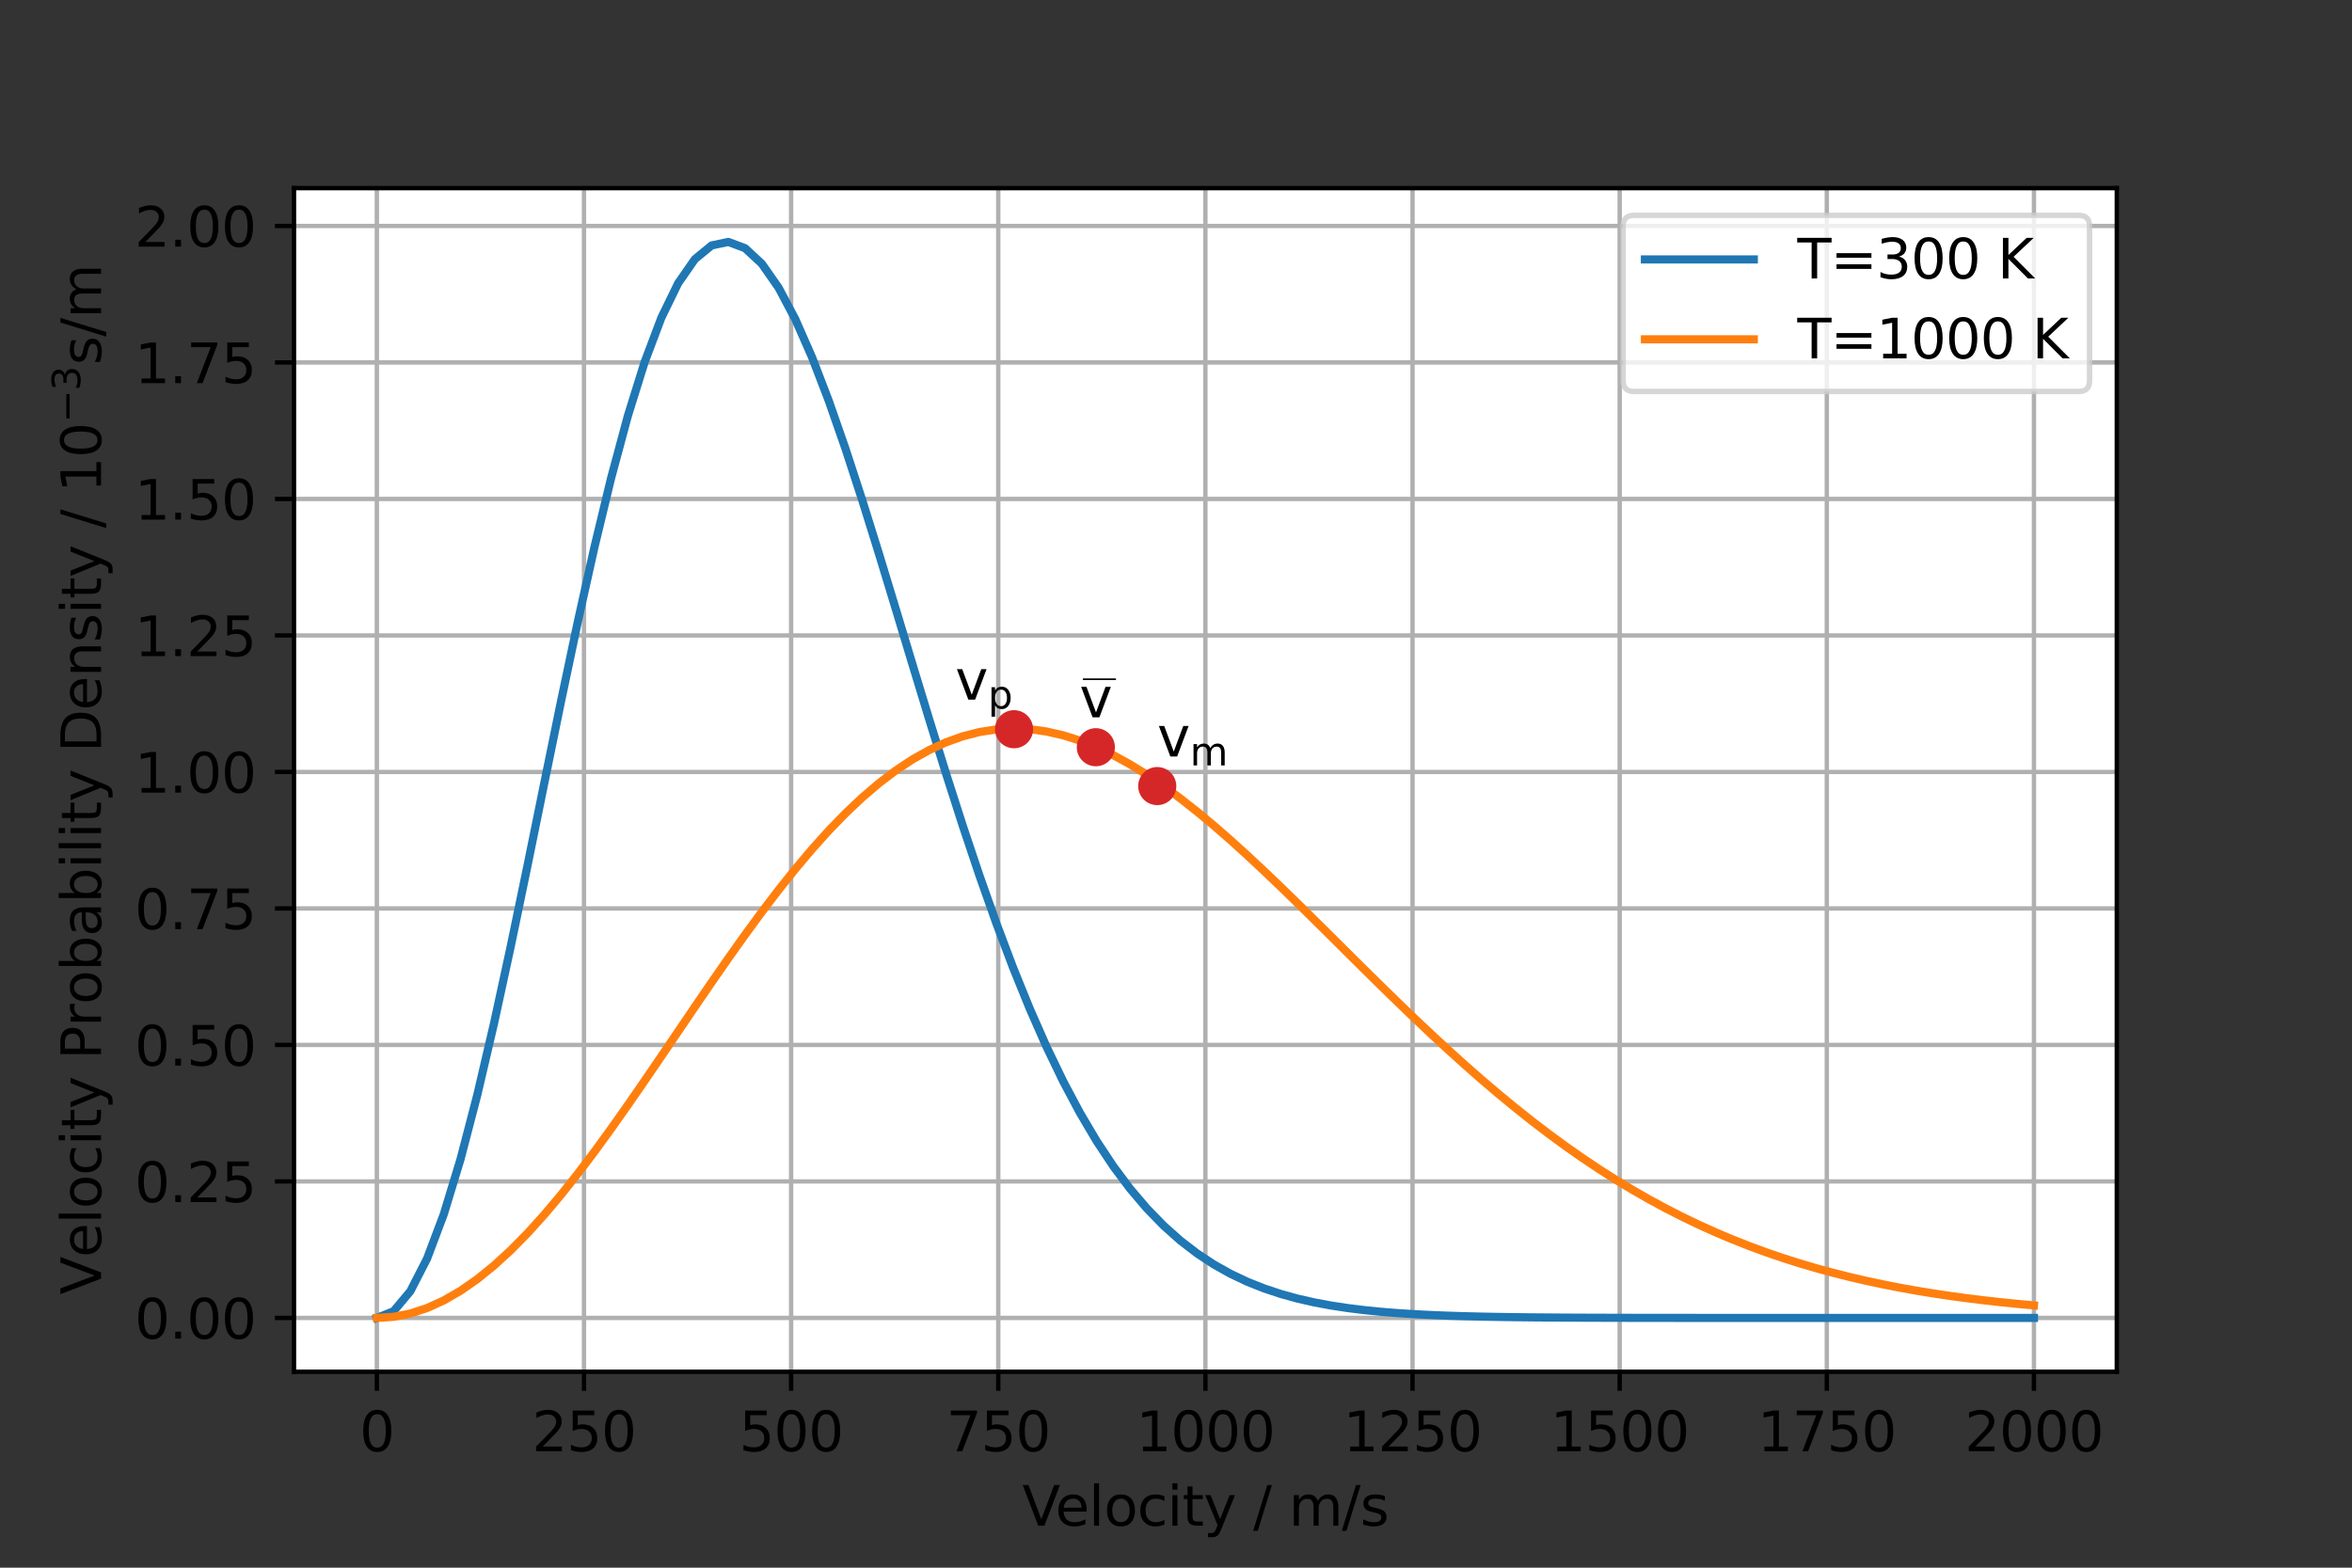 <?xml version="1.0" encoding="utf-8" standalone="no"?>
<!DOCTYPE svg PUBLIC "-//W3C//DTD SVG 1.1//EN"
  "http://www.w3.org/Graphics/SVG/1.1/DTD/svg11.dtd">
<svg height="288pt" version="1.1" viewBox="0 0 432 288" width="432pt" xmlns="http://www.w3.org/2000/svg" xmlns:xlink="http://www.w3.org/1999/xlink">
 <rect x="0" y="0" width="432" height="288" fill="#333333" stroke="none"/>
 <defs>
  <style type="text/css">*{stroke-linecap:butt;stroke-linejoin:round;}</style>
 </defs>
 <g id="figure_1">
  <g id="patch_1">
   <path d="M 0 288 
L 432 288 
L 432 0 
L 0 0 
z
" style="fill:none;"/>
  </g>
  <g id="axes_1">
   <g id="patch_2">
    <path d="M 54 252 
L 388.8 252 
L 388.8 34.56 
L 54 34.56 
z
" style="fill:#ffffff;"/>
   </g>
   <g id="matplotlib.axis_1">
    <g id="xtick_1">
     <g id="line2d_1">
      <path clip-path="url(#p9ccbeafed5)" d="M 69.218 252 
L 69.218 34.56 
" style="fill:none;stroke:#b0b0b0;stroke-linecap:square;stroke-width:0.8;"/>
     </g>
     <g id="line2d_2">
      <defs>
       <path d="M 0 0 
L 0 3.5 
" id="mb3131440c5" style="stroke:#000000;stroke-width:0.8;"/>
      </defs>
      <g>
       <use style="stroke:#000000;stroke-width:0.8;" x="69.218" xlink:href="#mb3131440c5" y="252"/>
      </g>
     </g>
     <g id="text_1">
      <!-- 0 -->
      <g transform="translate(66.037 266.598)scale(0.1 -0.1)">
       <defs>
        <path d="M 2034 4250 
Q 1547 4250 1301 3770 
Q 1056 3291 1056 2328 
Q 1056 1369 1301 889 
Q 1547 409 2034 409 
Q 2525 409 2770 889 
Q 3016 1369 3016 2328 
Q 3016 3291 2770 3770 
Q 2525 4250 2034 4250 
z
M 2034 4750 
Q 2819 4750 3233 4129 
Q 3647 3509 3647 2328 
Q 3647 1150 3233 529 
Q 2819 -91 2034 -91 
Q 1250 -91 836 529 
Q 422 1150 422 2328 
Q 422 3509 836 4129 
Q 1250 4750 2034 4750 
z
" id="DejaVuSans-30" transform="scale(0.016)"/>
       </defs>
       <use xlink:href="#DejaVuSans-30"/>
      </g>
     </g>
    </g>
    <g id="xtick_2">
     <g id="line2d_3">
      <path clip-path="url(#p9ccbeafed5)" d="M 107.264 252 
L 107.264 34.56 
" style="fill:none;stroke:#b0b0b0;stroke-linecap:square;stroke-width:0.8;"/>
     </g>
     <g id="line2d_4">
      <g>
       <use style="stroke:#000000;stroke-width:0.8;" x="107.264" xlink:href="#mb3131440c5" y="252"/>
      </g>
     </g>
     <g id="text_2">
      <!-- 250 -->
      <g transform="translate(97.72 266.598)scale(0.1 -0.1)">
       <defs>
        <path d="M 1228 531 
L 3431 531 
L 3431 0 
L 469 0 
L 469 531 
Q 828 903 1448 1529 
Q 2069 2156 2228 2338 
Q 2531 2678 2651 2914 
Q 2772 3150 2772 3378 
Q 2772 3750 2511 3984 
Q 2250 4219 1831 4219 
Q 1534 4219 1204 4116 
Q 875 4013 500 3803 
L 500 4441 
Q 881 4594 1212 4672 
Q 1544 4750 1819 4750 
Q 2544 4750 2975 4387 
Q 3406 4025 3406 3419 
Q 3406 3131 3298 2873 
Q 3191 2616 2906 2266 
Q 2828 2175 2409 1742 
Q 1991 1309 1228 531 
z
" id="DejaVuSans-32" transform="scale(0.016)"/>
        <path d="M 691 4666 
L 3169 4666 
L 3169 4134 
L 1269 4134 
L 1269 2991 
Q 1406 3038 1543 3061 
Q 1681 3084 1819 3084 
Q 2600 3084 3056 2656 
Q 3513 2228 3513 1497 
Q 3513 744 3044 326 
Q 2575 -91 1722 -91 
Q 1428 -91 1123 -41 
Q 819 9 494 109 
L 494 744 
Q 775 591 1075 516 
Q 1375 441 1709 441 
Q 2250 441 2565 725 
Q 2881 1009 2881 1497 
Q 2881 1984 2565 2268 
Q 2250 2553 1709 2553 
Q 1456 2553 1204 2497 
Q 953 2441 691 2322 
L 691 4666 
z
" id="DejaVuSans-35" transform="scale(0.016)"/>
       </defs>
       <use xlink:href="#DejaVuSans-32"/>
       <use x="63.623" xlink:href="#DejaVuSans-35"/>
       <use x="127.246" xlink:href="#DejaVuSans-30"/>
      </g>
     </g>
    </g>
    <g id="xtick_3">
     <g id="line2d_5">
      <path clip-path="url(#p9ccbeafed5)" d="M 145.309 252 
L 145.309 34.56 
" style="fill:none;stroke:#b0b0b0;stroke-linecap:square;stroke-width:0.8;"/>
     </g>
     <g id="line2d_6">
      <g>
       <use style="stroke:#000000;stroke-width:0.8;" x="145.309" xlink:href="#mb3131440c5" y="252"/>
      </g>
     </g>
     <g id="text_3">
      <!-- 500 -->
      <g transform="translate(135.765 266.598)scale(0.1 -0.1)">
       <use xlink:href="#DejaVuSans-35"/>
       <use x="63.623" xlink:href="#DejaVuSans-30"/>
       <use x="127.246" xlink:href="#DejaVuSans-30"/>
      </g>
     </g>
    </g>
    <g id="xtick_4">
     <g id="line2d_7">
      <path clip-path="url(#p9ccbeafed5)" d="M 183.355 252 
L 183.355 34.56 
" style="fill:none;stroke:#b0b0b0;stroke-linecap:square;stroke-width:0.8;"/>
     </g>
     <g id="line2d_8">
      <g>
       <use style="stroke:#000000;stroke-width:0.8;" x="183.355" xlink:href="#mb3131440c5" y="252"/>
      </g>
     </g>
     <g id="text_4">
      <!-- 750 -->
      <g transform="translate(173.811 266.598)scale(0.1 -0.1)">
       <defs>
        <path d="M 525 4666 
L 3525 4666 
L 3525 4397 
L 1831 0 
L 1172 0 
L 2766 4134 
L 525 4134 
L 525 4666 
z
" id="DejaVuSans-37" transform="scale(0.016)"/>
       </defs>
       <use xlink:href="#DejaVuSans-37"/>
       <use x="63.623" xlink:href="#DejaVuSans-35"/>
       <use x="127.246" xlink:href="#DejaVuSans-30"/>
      </g>
     </g>
    </g>
    <g id="xtick_5">
     <g id="line2d_9">
      <path clip-path="url(#p9ccbeafed5)" d="M 221.4 252 
L 221.4 34.56 
" style="fill:none;stroke:#b0b0b0;stroke-linecap:square;stroke-width:0.8;"/>
     </g>
     <g id="line2d_10">
      <g>
       <use style="stroke:#000000;stroke-width:0.8;" x="221.4" xlink:href="#mb3131440c5" y="252"/>
      </g>
     </g>
     <g id="text_5">
      <!-- 1000 -->
      <g transform="translate(208.675 266.598)scale(0.1 -0.1)">
       <defs>
        <path d="M 794 531 
L 1825 531 
L 1825 4091 
L 703 3866 
L 703 4441 
L 1819 4666 
L 2450 4666 
L 2450 531 
L 3481 531 
L 3481 0 
L 794 0 
L 794 531 
z
" id="DejaVuSans-31" transform="scale(0.016)"/>
       </defs>
       <use xlink:href="#DejaVuSans-31"/>
       <use x="63.623" xlink:href="#DejaVuSans-30"/>
       <use x="127.246" xlink:href="#DejaVuSans-30"/>
       <use x="190.869" xlink:href="#DejaVuSans-30"/>
      </g>
     </g>
    </g>
    <g id="xtick_6">
     <g id="line2d_11">
      <path clip-path="url(#p9ccbeafed5)" d="M 259.445 252 
L 259.445 34.56 
" style="fill:none;stroke:#b0b0b0;stroke-linecap:square;stroke-width:0.8;"/>
     </g>
     <g id="line2d_12">
      <g>
       <use style="stroke:#000000;stroke-width:0.8;" x="259.445" xlink:href="#mb3131440c5" y="252"/>
      </g>
     </g>
     <g id="text_6">
      <!-- 1250 -->
      <g transform="translate(246.72 266.598)scale(0.1 -0.1)">
       <use xlink:href="#DejaVuSans-31"/>
       <use x="63.623" xlink:href="#DejaVuSans-32"/>
       <use x="127.246" xlink:href="#DejaVuSans-35"/>
       <use x="190.869" xlink:href="#DejaVuSans-30"/>
      </g>
     </g>
    </g>
    <g id="xtick_7">
     <g id="line2d_13">
      <path clip-path="url(#p9ccbeafed5)" d="M 297.491 252 
L 297.491 34.56 
" style="fill:none;stroke:#b0b0b0;stroke-linecap:square;stroke-width:0.8;"/>
     </g>
     <g id="line2d_14">
      <g>
       <use style="stroke:#000000;stroke-width:0.8;" x="297.491" xlink:href="#mb3131440c5" y="252"/>
      </g>
     </g>
     <g id="text_7">
      <!-- 1500 -->
      <g transform="translate(284.766 266.598)scale(0.1 -0.1)">
       <use xlink:href="#DejaVuSans-31"/>
       <use x="63.623" xlink:href="#DejaVuSans-35"/>
       <use x="127.246" xlink:href="#DejaVuSans-30"/>
       <use x="190.869" xlink:href="#DejaVuSans-30"/>
      </g>
     </g>
    </g>
    <g id="xtick_8">
     <g id="line2d_15">
      <path clip-path="url(#p9ccbeafed5)" d="M 335.536 252 
L 335.536 34.56 
" style="fill:none;stroke:#b0b0b0;stroke-linecap:square;stroke-width:0.8;"/>
     </g>
     <g id="line2d_16">
      <g>
       <use style="stroke:#000000;stroke-width:0.8;" x="335.536" xlink:href="#mb3131440c5" y="252"/>
      </g>
     </g>
     <g id="text_8">
      <!-- 1750 -->
      <g transform="translate(322.811 266.598)scale(0.1 -0.1)">
       <use xlink:href="#DejaVuSans-31"/>
       <use x="63.623" xlink:href="#DejaVuSans-37"/>
       <use x="127.246" xlink:href="#DejaVuSans-35"/>
       <use x="190.869" xlink:href="#DejaVuSans-30"/>
      </g>
     </g>
    </g>
    <g id="xtick_9">
     <g id="line2d_17">
      <path clip-path="url(#p9ccbeafed5)" d="M 373.582 252 
L 373.582 34.56 
" style="fill:none;stroke:#b0b0b0;stroke-linecap:square;stroke-width:0.8;"/>
     </g>
     <g id="line2d_18">
      <g>
       <use style="stroke:#000000;stroke-width:0.8;" x="373.582" xlink:href="#mb3131440c5" y="252"/>
      </g>
     </g>
     <g id="text_9">
      <!-- 2000 -->
      <g transform="translate(360.857 266.598)scale(0.1 -0.1)">
       <use xlink:href="#DejaVuSans-32"/>
       <use x="63.623" xlink:href="#DejaVuSans-30"/>
       <use x="127.246" xlink:href="#DejaVuSans-30"/>
       <use x="190.869" xlink:href="#DejaVuSans-30"/>
      </g>
     </g>
    </g>
    <g id="text_10">
     <!-- Velocity / m/s -->
     <g transform="translate(187.762 280.277)scale(0.1 -0.1)">
      <defs>
       <path d="M 1831 0 
L 50 4666 
L 709 4666 
L 2188 738 
L 3669 4666 
L 4325 4666 
L 2547 0 
L 1831 0 
z
" id="DejaVuSans-56" transform="scale(0.016)"/>
       <path d="M 3597 1894 
L 3597 1613 
L 953 1613 
Q 991 1019 1311 708 
Q 1631 397 2203 397 
Q 2534 397 2845 478 
Q 3156 559 3463 722 
L 3463 178 
Q 3153 47 2828 -22 
Q 2503 -91 2169 -91 
Q 1331 -91 842 396 
Q 353 884 353 1716 
Q 353 2575 817 3079 
Q 1281 3584 2069 3584 
Q 2775 3584 3186 3129 
Q 3597 2675 3597 1894 
z
M 3022 2063 
Q 3016 2534 2758 2815 
Q 2500 3097 2075 3097 
Q 1594 3097 1305 2825 
Q 1016 2553 972 2059 
L 3022 2063 
z
" id="DejaVuSans-65" transform="scale(0.016)"/>
       <path d="M 603 4863 
L 1178 4863 
L 1178 0 
L 603 0 
L 603 4863 
z
" id="DejaVuSans-6c" transform="scale(0.016)"/>
       <path d="M 1959 3097 
Q 1497 3097 1228 2736 
Q 959 2375 959 1747 
Q 959 1119 1226 758 
Q 1494 397 1959 397 
Q 2419 397 2687 759 
Q 2956 1122 2956 1747 
Q 2956 2369 2687 2733 
Q 2419 3097 1959 3097 
z
M 1959 3584 
Q 2709 3584 3137 3096 
Q 3566 2609 3566 1747 
Q 3566 888 3137 398 
Q 2709 -91 1959 -91 
Q 1206 -91 779 398 
Q 353 888 353 1747 
Q 353 2609 779 3096 
Q 1206 3584 1959 3584 
z
" id="DejaVuSans-6f" transform="scale(0.016)"/>
       <path d="M 3122 3366 
L 3122 2828 
Q 2878 2963 2633 3030 
Q 2388 3097 2138 3097 
Q 1578 3097 1268 2742 
Q 959 2388 959 1747 
Q 959 1106 1268 751 
Q 1578 397 2138 397 
Q 2388 397 2633 464 
Q 2878 531 3122 666 
L 3122 134 
Q 2881 22 2623 -34 
Q 2366 -91 2075 -91 
Q 1284 -91 818 406 
Q 353 903 353 1747 
Q 353 2603 823 3093 
Q 1294 3584 2113 3584 
Q 2378 3584 2631 3529 
Q 2884 3475 3122 3366 
z
" id="DejaVuSans-63" transform="scale(0.016)"/>
       <path d="M 603 3500 
L 1178 3500 
L 1178 0 
L 603 0 
L 603 3500 
z
M 603 4863 
L 1178 4863 
L 1178 4134 
L 603 4134 
L 603 4863 
z
" id="DejaVuSans-69" transform="scale(0.016)"/>
       <path d="M 1172 4494 
L 1172 3500 
L 2356 3500 
L 2356 3053 
L 1172 3053 
L 1172 1153 
Q 1172 725 1289 603 
Q 1406 481 1766 481 
L 2356 481 
L 2356 0 
L 1766 0 
Q 1100 0 847 248 
Q 594 497 594 1153 
L 594 3053 
L 172 3053 
L 172 3500 
L 594 3500 
L 594 4494 
L 1172 4494 
z
" id="DejaVuSans-74" transform="scale(0.016)"/>
       <path d="M 2059 -325 
Q 1816 -950 1584 -1140 
Q 1353 -1331 966 -1331 
L 506 -1331 
L 506 -850 
L 844 -850 
Q 1081 -850 1212 -737 
Q 1344 -625 1503 -206 
L 1606 56 
L 191 3500 
L 800 3500 
L 1894 763 
L 2988 3500 
L 3597 3500 
L 2059 -325 
z
" id="DejaVuSans-79" transform="scale(0.016)"/>
       <path id="DejaVuSans-20" transform="scale(0.016)"/>
       <path d="M 1625 4666 
L 2156 4666 
L 531 -594 
L 0 -594 
L 1625 4666 
z
" id="DejaVuSans-2f" transform="scale(0.016)"/>
       <path d="M 3328 2828 
Q 3544 3216 3844 3400 
Q 4144 3584 4550 3584 
Q 5097 3584 5394 3201 
Q 5691 2819 5691 2113 
L 5691 0 
L 5113 0 
L 5113 2094 
Q 5113 2597 4934 2840 
Q 4756 3084 4391 3084 
Q 3944 3084 3684 2787 
Q 3425 2491 3425 1978 
L 3425 0 
L 2847 0 
L 2847 2094 
Q 2847 2600 2669 2842 
Q 2491 3084 2119 3084 
Q 1678 3084 1418 2786 
Q 1159 2488 1159 1978 
L 1159 0 
L 581 0 
L 581 3500 
L 1159 3500 
L 1159 2956 
Q 1356 3278 1631 3431 
Q 1906 3584 2284 3584 
Q 2666 3584 2933 3390 
Q 3200 3197 3328 2828 
z
" id="DejaVuSans-6d" transform="scale(0.016)"/>
       <path d="M 2834 3397 
L 2834 2853 
Q 2591 2978 2328 3040 
Q 2066 3103 1784 3103 
Q 1356 3103 1142 2972 
Q 928 2841 928 2578 
Q 928 2378 1081 2264 
Q 1234 2150 1697 2047 
L 1894 2003 
Q 2506 1872 2764 1633 
Q 3022 1394 3022 966 
Q 3022 478 2636 193 
Q 2250 -91 1575 -91 
Q 1294 -91 989 -36 
Q 684 19 347 128 
L 347 722 
Q 666 556 975 473 
Q 1284 391 1588 391 
Q 1994 391 2212 530 
Q 2431 669 2431 922 
Q 2431 1156 2273 1281 
Q 2116 1406 1581 1522 
L 1381 1569 
Q 847 1681 609 1914 
Q 372 2147 372 2553 
Q 372 3047 722 3315 
Q 1072 3584 1716 3584 
Q 2034 3584 2315 3537 
Q 2597 3491 2834 3397 
z
" id="DejaVuSans-73" transform="scale(0.016)"/>
      </defs>
      <use xlink:href="#DejaVuSans-56"/>
      <use x="60.658" xlink:href="#DejaVuSans-65"/>
      <use x="122.182" xlink:href="#DejaVuSans-6c"/>
      <use x="149.965" xlink:href="#DejaVuSans-6f"/>
      <use x="211.146" xlink:href="#DejaVuSans-63"/>
      <use x="266.127" xlink:href="#DejaVuSans-69"/>
      <use x="293.91" xlink:href="#DejaVuSans-74"/>
      <use x="333.119" xlink:href="#DejaVuSans-79"/>
      <use x="392.299" xlink:href="#DejaVuSans-20"/>
      <use x="424.086" xlink:href="#DejaVuSans-2f"/>
      <use x="457.777" xlink:href="#DejaVuSans-20"/>
      <use x="489.564" xlink:href="#DejaVuSans-6d"/>
      <use x="586.977" xlink:href="#DejaVuSans-2f"/>
      <use x="620.668" xlink:href="#DejaVuSans-73"/>
     </g>
    </g>
   </g>
   <g id="matplotlib.axis_2">
    <g id="ytick_1">
     <g id="line2d_19">
      <path clip-path="url(#p9ccbeafed5)" d="M 54 242.116 
L 388.8 242.116 
" style="fill:none;stroke:#b0b0b0;stroke-linecap:square;stroke-width:0.8;"/>
     </g>
     <g id="line2d_20">
      <defs>
       <path d="M 0 0 
L -3.5 0 
" id="m451691e1c7" style="stroke:#000000;stroke-width:0.8;"/>
      </defs>
      <g>
       <use style="stroke:#000000;stroke-width:0.8;" x="54" xlink:href="#m451691e1c7" y="242.116"/>
      </g>
     </g>
     <g id="text_11">
      <!-- 0.00 -->
      <g transform="translate(24.734 245.916)scale(0.1 -0.1)">
       <defs>
        <path d="M 684 794 
L 1344 794 
L 1344 0 
L 684 0 
L 684 794 
z
" id="DejaVuSans-2e" transform="scale(0.016)"/>
       </defs>
       <use xlink:href="#DejaVuSans-30"/>
       <use x="63.623" xlink:href="#DejaVuSans-2e"/>
       <use x="95.41" xlink:href="#DejaVuSans-30"/>
       <use x="159.033" xlink:href="#DejaVuSans-30"/>
      </g>
     </g>
    </g>
    <g id="ytick_2">
     <g id="line2d_21">
      <path clip-path="url(#p9ccbeafed5)" d="M 54 217.041 
L 388.8 217.041 
" style="fill:none;stroke:#b0b0b0;stroke-linecap:square;stroke-width:0.8;"/>
     </g>
     <g id="line2d_22">
      <g>
       <use style="stroke:#000000;stroke-width:0.8;" x="54" xlink:href="#m451691e1c7" y="217.041"/>
      </g>
     </g>
     <g id="text_12">
      <!-- 0.25 -->
      <g transform="translate(24.734 220.84)scale(0.1 -0.1)">
       <use xlink:href="#DejaVuSans-30"/>
       <use x="63.623" xlink:href="#DejaVuSans-2e"/>
       <use x="95.41" xlink:href="#DejaVuSans-32"/>
       <use x="159.033" xlink:href="#DejaVuSans-35"/>
      </g>
     </g>
    </g>
    <g id="ytick_3">
     <g id="line2d_23">
      <path clip-path="url(#p9ccbeafed5)" d="M 54 191.965 
L 388.8 191.965 
" style="fill:none;stroke:#b0b0b0;stroke-linecap:square;stroke-width:0.8;"/>
     </g>
     <g id="line2d_24">
      <g>
       <use style="stroke:#000000;stroke-width:0.8;" x="54" xlink:href="#m451691e1c7" y="191.965"/>
      </g>
     </g>
     <g id="text_13">
      <!-- 0.50 -->
      <g transform="translate(24.734 195.764)scale(0.1 -0.1)">
       <use xlink:href="#DejaVuSans-30"/>
       <use x="63.623" xlink:href="#DejaVuSans-2e"/>
       <use x="95.41" xlink:href="#DejaVuSans-35"/>
       <use x="159.033" xlink:href="#DejaVuSans-30"/>
      </g>
     </g>
    </g>
    <g id="ytick_4">
     <g id="line2d_25">
      <path clip-path="url(#p9ccbeafed5)" d="M 54 166.889 
L 388.8 166.889 
" style="fill:none;stroke:#b0b0b0;stroke-linecap:square;stroke-width:0.8;"/>
     </g>
     <g id="line2d_26">
      <g>
       <use style="stroke:#000000;stroke-width:0.8;" x="54" xlink:href="#m451691e1c7" y="166.889"/>
      </g>
     </g>
     <g id="text_14">
      <!-- 0.75 -->
      <g transform="translate(24.734 170.689)scale(0.1 -0.1)">
       <use xlink:href="#DejaVuSans-30"/>
       <use x="63.623" xlink:href="#DejaVuSans-2e"/>
       <use x="95.41" xlink:href="#DejaVuSans-37"/>
       <use x="159.033" xlink:href="#DejaVuSans-35"/>
      </g>
     </g>
    </g>
    <g id="ytick_5">
     <g id="line2d_27">
      <path clip-path="url(#p9ccbeafed5)" d="M 54 141.814 
L 388.8 141.814 
" style="fill:none;stroke:#b0b0b0;stroke-linecap:square;stroke-width:0.8;"/>
     </g>
     <g id="line2d_28">
      <g>
       <use style="stroke:#000000;stroke-width:0.8;" x="54" xlink:href="#m451691e1c7" y="141.814"/>
      </g>
     </g>
     <g id="text_15">
      <!-- 1.00 -->
      <g transform="translate(24.734 145.613)scale(0.1 -0.1)">
       <use xlink:href="#DejaVuSans-31"/>
       <use x="63.623" xlink:href="#DejaVuSans-2e"/>
       <use x="95.41" xlink:href="#DejaVuSans-30"/>
       <use x="159.033" xlink:href="#DejaVuSans-30"/>
      </g>
     </g>
    </g>
    <g id="ytick_6">
     <g id="line2d_29">
      <path clip-path="url(#p9ccbeafed5)" d="M 54 116.738 
L 388.8 116.738 
" style="fill:none;stroke:#b0b0b0;stroke-linecap:square;stroke-width:0.8;"/>
     </g>
     <g id="line2d_30">
      <g>
       <use style="stroke:#000000;stroke-width:0.8;" x="54" xlink:href="#m451691e1c7" y="116.738"/>
      </g>
     </g>
     <g id="text_16">
      <!-- 1.25 -->
      <g transform="translate(24.734 120.537)scale(0.1 -0.1)">
       <use xlink:href="#DejaVuSans-31"/>
       <use x="63.623" xlink:href="#DejaVuSans-2e"/>
       <use x="95.41" xlink:href="#DejaVuSans-32"/>
       <use x="159.033" xlink:href="#DejaVuSans-35"/>
      </g>
     </g>
    </g>
    <g id="ytick_7">
     <g id="line2d_31">
      <path clip-path="url(#p9ccbeafed5)" d="M 54 91.662 
L 388.8 91.662 
" style="fill:none;stroke:#b0b0b0;stroke-linecap:square;stroke-width:0.8;"/>
     </g>
     <g id="line2d_32">
      <g>
       <use style="stroke:#000000;stroke-width:0.8;" x="54" xlink:href="#m451691e1c7" y="91.662"/>
      </g>
     </g>
     <g id="text_17">
      <!-- 1.50 -->
      <g transform="translate(24.734 95.462)scale(0.1 -0.1)">
       <use xlink:href="#DejaVuSans-31"/>
       <use x="63.623" xlink:href="#DejaVuSans-2e"/>
       <use x="95.41" xlink:href="#DejaVuSans-35"/>
       <use x="159.033" xlink:href="#DejaVuSans-30"/>
      </g>
     </g>
    </g>
    <g id="ytick_8">
     <g id="line2d_33">
      <path clip-path="url(#p9ccbeafed5)" d="M 54 66.587 
L 388.8 66.587 
" style="fill:none;stroke:#b0b0b0;stroke-linecap:square;stroke-width:0.8;"/>
     </g>
     <g id="line2d_34">
      <g>
       <use style="stroke:#000000;stroke-width:0.8;" x="54" xlink:href="#m451691e1c7" y="66.587"/>
      </g>
     </g>
     <g id="text_18">
      <!-- 1.75 -->
      <g transform="translate(24.734 70.386)scale(0.1 -0.1)">
       <use xlink:href="#DejaVuSans-31"/>
       <use x="63.623" xlink:href="#DejaVuSans-2e"/>
       <use x="95.41" xlink:href="#DejaVuSans-37"/>
       <use x="159.033" xlink:href="#DejaVuSans-35"/>
      </g>
     </g>
    </g>
    <g id="ytick_9">
     <g id="line2d_35">
      <path clip-path="url(#p9ccbeafed5)" d="M 54 41.511 
L 388.8 41.511 
" style="fill:none;stroke:#b0b0b0;stroke-linecap:square;stroke-width:0.8;"/>
     </g>
     <g id="line2d_36">
      <g>
       <use style="stroke:#000000;stroke-width:0.8;" x="54" xlink:href="#m451691e1c7" y="41.511"/>
      </g>
     </g>
     <g id="text_19">
      <!-- 2.00 -->
      <g transform="translate(24.734 45.31)scale(0.1 -0.1)">
       <use xlink:href="#DejaVuSans-32"/>
       <use x="63.623" xlink:href="#DejaVuSans-2e"/>
       <use x="95.41" xlink:href="#DejaVuSans-30"/>
       <use x="159.033" xlink:href="#DejaVuSans-30"/>
      </g>
     </g>
    </g>
    <g id="text_20">
     <!-- Velocity Probability Density / $\sf 10^{-3}$s/m -->
     <g transform="translate(18.634 237.83)rotate(-90)scale(0.1 -0.1)">
      <defs>
       <path d="M 1259 4147 
L 1259 2394 
L 2053 2394 
Q 2494 2394 2734 2622 
Q 2975 2850 2975 3272 
Q 2975 3691 2734 3919 
Q 2494 4147 2053 4147 
L 1259 4147 
z
M 628 4666 
L 2053 4666 
Q 2838 4666 3239 4311 
Q 3641 3956 3641 3272 
Q 3641 2581 3239 2228 
Q 2838 1875 2053 1875 
L 1259 1875 
L 1259 0 
L 628 0 
L 628 4666 
z
" id="DejaVuSans-50" transform="scale(0.016)"/>
       <path d="M 2631 2963 
Q 2534 3019 2420 3045 
Q 2306 3072 2169 3072 
Q 1681 3072 1420 2755 
Q 1159 2438 1159 1844 
L 1159 0 
L 581 0 
L 581 3500 
L 1159 3500 
L 1159 2956 
Q 1341 3275 1631 3429 
Q 1922 3584 2338 3584 
Q 2397 3584 2469 3576 
Q 2541 3569 2628 3553 
L 2631 2963 
z
" id="DejaVuSans-72" transform="scale(0.016)"/>
       <path d="M 3116 1747 
Q 3116 2381 2855 2742 
Q 2594 3103 2138 3103 
Q 1681 3103 1420 2742 
Q 1159 2381 1159 1747 
Q 1159 1113 1420 752 
Q 1681 391 2138 391 
Q 2594 391 2855 752 
Q 3116 1113 3116 1747 
z
M 1159 2969 
Q 1341 3281 1617 3432 
Q 1894 3584 2278 3584 
Q 2916 3584 3314 3078 
Q 3713 2572 3713 1747 
Q 3713 922 3314 415 
Q 2916 -91 2278 -91 
Q 1894 -91 1617 61 
Q 1341 213 1159 525 
L 1159 0 
L 581 0 
L 581 4863 
L 1159 4863 
L 1159 2969 
z
" id="DejaVuSans-62" transform="scale(0.016)"/>
       <path d="M 2194 1759 
Q 1497 1759 1228 1600 
Q 959 1441 959 1056 
Q 959 750 1161 570 
Q 1363 391 1709 391 
Q 2188 391 2477 730 
Q 2766 1069 2766 1631 
L 2766 1759 
L 2194 1759 
z
M 3341 1997 
L 3341 0 
L 2766 0 
L 2766 531 
Q 2569 213 2275 61 
Q 1981 -91 1556 -91 
Q 1019 -91 701 211 
Q 384 513 384 1019 
Q 384 1609 779 1909 
Q 1175 2209 1959 2209 
L 2766 2209 
L 2766 2266 
Q 2766 2663 2505 2880 
Q 2244 3097 1772 3097 
Q 1472 3097 1187 3025 
Q 903 2953 641 2809 
L 641 3341 
Q 956 3463 1253 3523 
Q 1550 3584 1831 3584 
Q 2591 3584 2966 3190 
Q 3341 2797 3341 1997 
z
" id="DejaVuSans-61" transform="scale(0.016)"/>
       <path d="M 1259 4147 
L 1259 519 
L 2022 519 
Q 2988 519 3436 956 
Q 3884 1394 3884 2338 
Q 3884 3275 3436 3711 
Q 2988 4147 2022 4147 
L 1259 4147 
z
M 628 4666 
L 1925 4666 
Q 3281 4666 3915 4102 
Q 4550 3538 4550 2338 
Q 4550 1131 3912 565 
Q 3275 0 1925 0 
L 628 0 
L 628 4666 
z
" id="DejaVuSans-44" transform="scale(0.016)"/>
       <path d="M 3513 2113 
L 3513 0 
L 2938 0 
L 2938 2094 
Q 2938 2591 2744 2837 
Q 2550 3084 2163 3084 
Q 1697 3084 1428 2787 
Q 1159 2491 1159 1978 
L 1159 0 
L 581 0 
L 581 3500 
L 1159 3500 
L 1159 2956 
Q 1366 3272 1645 3428 
Q 1925 3584 2291 3584 
Q 2894 3584 3203 3211 
Q 3513 2838 3513 2113 
z
" id="DejaVuSans-6e" transform="scale(0.016)"/>
       <path d="M 678 2272 
L 4684 2272 
L 4684 1741 
L 678 1741 
L 678 2272 
z
" id="DejaVuSans-2212" transform="scale(0.016)"/>
       <path d="M 2597 2516 
Q 3050 2419 3304 2112 
Q 3559 1806 3559 1356 
Q 3559 666 3084 287 
Q 2609 -91 1734 -91 
Q 1441 -91 1130 -33 
Q 819 25 488 141 
L 488 750 
Q 750 597 1062 519 
Q 1375 441 1716 441 
Q 2309 441 2620 675 
Q 2931 909 2931 1356 
Q 2931 1769 2642 2001 
Q 2353 2234 1838 2234 
L 1294 2234 
L 1294 2753 
L 1863 2753 
Q 2328 2753 2575 2939 
Q 2822 3125 2822 3475 
Q 2822 3834 2567 4026 
Q 2313 4219 1838 4219 
Q 1578 4219 1281 4162 
Q 984 4106 628 3988 
L 628 4550 
Q 988 4650 1302 4700 
Q 1616 4750 1894 4750 
Q 2613 4750 3031 4423 
Q 3450 4097 3450 3541 
Q 3450 3153 3228 2886 
Q 3006 2619 2597 2516 
z
" id="DejaVuSans-33" transform="scale(0.016)"/>
      </defs>
      <use transform="translate(0 0.766)" xlink:href="#DejaVuSans-56"/>
      <use transform="translate(68.408 0.766)" xlink:href="#DejaVuSans-65"/>
      <use transform="translate(129.932 0.766)" xlink:href="#DejaVuSans-6c"/>
      <use transform="translate(157.715 0.766)" xlink:href="#DejaVuSans-6f"/>
      <use transform="translate(218.896 0.766)" xlink:href="#DejaVuSans-63"/>
      <use transform="translate(273.877 0.766)" xlink:href="#DejaVuSans-69"/>
      <use transform="translate(301.66 0.766)" xlink:href="#DejaVuSans-74"/>
      <use transform="translate(340.869 0.766)" xlink:href="#DejaVuSans-79"/>
      <use transform="translate(400.049 0.766)" xlink:href="#DejaVuSans-20"/>
      <use transform="translate(431.836 0.766)" xlink:href="#DejaVuSans-50"/>
      <use transform="translate(492.139 0.766)" xlink:href="#DejaVuSans-72"/>
      <use transform="translate(533.252 0.766)" xlink:href="#DejaVuSans-6f"/>
      <use transform="translate(594.434 0.766)" xlink:href="#DejaVuSans-62"/>
      <use transform="translate(657.91 0.766)" xlink:href="#DejaVuSans-61"/>
      <use transform="translate(719.189 0.766)" xlink:href="#DejaVuSans-62"/>
      <use transform="translate(782.666 0.766)" xlink:href="#DejaVuSans-69"/>
      <use transform="translate(810.449 0.766)" xlink:href="#DejaVuSans-6c"/>
      <use transform="translate(838.232 0.766)" xlink:href="#DejaVuSans-69"/>
      <use transform="translate(866.016 0.766)" xlink:href="#DejaVuSans-74"/>
      <use transform="translate(905.225 0.766)" xlink:href="#DejaVuSans-79"/>
      <use transform="translate(964.404 0.766)" xlink:href="#DejaVuSans-20"/>
      <use transform="translate(996.191 0.766)" xlink:href="#DejaVuSans-44"/>
      <use transform="translate(1073.193 0.766)" xlink:href="#DejaVuSans-65"/>
      <use transform="translate(1134.717 0.766)" xlink:href="#DejaVuSans-6e"/>
      <use transform="translate(1198.096 0.766)" xlink:href="#DejaVuSans-73"/>
      <use transform="translate(1250.195 0.766)" xlink:href="#DejaVuSans-69"/>
      <use transform="translate(1277.979 0.766)" xlink:href="#DejaVuSans-74"/>
      <use transform="translate(1317.188 0.766)" xlink:href="#DejaVuSans-79"/>
      <use transform="translate(1376.367 0.766)" xlink:href="#DejaVuSans-20"/>
      <use transform="translate(1408.154 0.766)" xlink:href="#DejaVuSans-2f"/>
      <use transform="translate(1441.846 0.766)" xlink:href="#DejaVuSans-20"/>
      <use transform="translate(1473.633 0.766)" xlink:href="#DejaVuSans-31"/>
      <use transform="translate(1537.256 0.766)" xlink:href="#DejaVuSans-30"/>
      <use transform="translate(1601.836 39.047)scale(0.7)" xlink:href="#DejaVuSans-2212"/>
      <use transform="translate(1660.488 39.047)scale(0.7)" xlink:href="#DejaVuSans-33"/>
      <use transform="translate(1707.759 0.766)" xlink:href="#DejaVuSans-73"/>
      <use transform="translate(1759.858 0.766)" xlink:href="#DejaVuSans-2f"/>
      <use transform="translate(1793.55 0.766)" xlink:href="#DejaVuSans-6d"/>
     </g>
    </g>
   </g>
   <g id="line2d_37">
    <path clip-path="url(#p9ccbeafed5)" d="M 69.218 242.116 
L 72.293 240.883 
L 75.367 237.217 
L 78.441 231.219 
L 81.516 223.053 
L 84.59 212.941 
L 87.664 201.153 
L 90.739 188.004 
L 93.813 173.836 
L 96.888 159.013 
L 99.962 143.906 
L 103.036 128.886 
L 106.111 114.307 
L 109.185 100.5 
L 112.26 87.765 
L 115.334 76.361 
L 118.408 66.503 
L 121.483 58.357 
L 124.557 52.038 
L 127.631 47.611 
L 130.706 45.089 
L 133.78 44.444 
L 136.855 45.6 
L 139.929 48.45 
L 143.003 52.851 
L 146.078 58.641 
L 149.152 65.635 
L 152.226 73.642 
L 155.301 82.463 
L 158.375 91.9 
L 161.45 101.762 
L 164.524 111.869 
L 167.598 122.053 
L 170.673 132.163 
L 173.747 142.069 
L 176.821 151.657 
L 179.896 160.834 
L 182.97 169.527 
L 186.045 177.683 
L 189.119 185.263 
L 192.193 192.248 
L 195.268 198.629 
L 198.342 204.413 
L 201.417 209.615 
L 204.491 214.258 
L 207.565 218.371 
L 210.64 221.99 
L 213.714 225.152 
L 216.788 227.896 
L 219.863 230.261 
L 222.937 232.286 
L 226.012 234.009 
L 229.086 235.466 
L 232.16 236.69 
L 235.235 237.712 
L 238.309 238.561 
L 241.383 239.261 
L 244.458 239.835 
L 247.532 240.303 
L 250.607 240.683 
L 253.681 240.989 
L 256.755 241.234 
L 259.83 241.43 
L 262.904 241.584 
L 265.979 241.706 
L 269.053 241.802 
L 272.127 241.877 
L 275.202 241.934 
L 278.276 241.979 
L 281.35 242.013 
L 284.425 242.039 
L 287.499 242.059 
L 290.574 242.074 
L 293.648 242.085 
L 296.722 242.093 
L 299.797 242.1 
L 302.871 242.104 
L 305.945 242.108 
L 309.02 242.11 
L 312.094 242.112 
L 315.169 242.113 
L 318.243 242.114 
L 321.317 242.115 
L 324.392 242.115 
L 327.466 242.116 
L 330.54 242.116 
L 333.615 242.116 
L 336.689 242.116 
L 339.764 242.116 
L 342.838 242.116 
L 345.912 242.116 
L 348.987 242.116 
L 352.061 242.116 
L 355.136 242.116 
L 358.21 242.116 
L 361.284 242.116 
L 364.359 242.116 
L 367.433 242.116 
L 370.507 242.116 
L 373.582 242.116 
" style="fill:none;stroke:#1f77b4;stroke-linecap:square;stroke-width:1.5;"/>
   </g>
   <g id="line2d_38">
    <path clip-path="url(#p9ccbeafed5)" d="M 69.218 242.116 
L 72.293 241.913 
L 75.367 241.306 
L 78.441 240.3 
L 81.516 238.902 
L 84.59 237.125 
L 87.664 234.984 
L 90.739 232.495 
L 93.813 229.679 
L 96.888 226.559 
L 99.962 223.16 
L 103.036 219.509 
L 106.111 215.635 
L 109.185 211.569 
L 112.26 207.343 
L 115.334 202.989 
L 118.408 198.54 
L 121.483 194.03 
L 124.557 189.493 
L 127.631 184.962 
L 130.706 180.469 
L 133.78 176.046 
L 136.855 171.723 
L 139.929 167.531 
L 143.003 163.496 
L 146.078 159.644 
L 149.152 155.999 
L 152.226 152.582 
L 155.301 149.414 
L 158.375 146.509 
L 161.45 143.884 
L 164.524 141.549 
L 167.598 139.515 
L 170.673 137.789 
L 173.747 136.374 
L 176.821 135.272 
L 179.896 134.484 
L 182.97 134.007 
L 186.045 133.836 
L 189.119 133.964 
L 192.193 134.383 
L 195.268 135.082 
L 198.342 136.049 
L 201.417 137.272 
L 204.491 138.736 
L 207.565 140.424 
L 210.64 142.322 
L 213.714 144.412 
L 216.788 146.676 
L 219.863 149.097 
L 222.937 151.658 
L 226.012 154.339 
L 229.086 157.124 
L 232.16 159.995 
L 235.235 162.934 
L 238.309 165.926 
L 241.383 168.955 
L 244.458 172.004 
L 247.532 175.061 
L 250.607 178.111 
L 253.681 181.141 
L 256.755 184.14 
L 259.83 187.098 
L 262.904 190.003 
L 265.979 192.848 
L 269.053 195.625 
L 272.127 198.326 
L 275.202 200.947 
L 278.276 203.481 
L 281.35 205.925 
L 284.425 208.275 
L 287.499 210.529 
L 290.574 212.685 
L 293.648 214.743 
L 296.722 216.701 
L 299.797 218.56 
L 302.871 220.322 
L 305.945 221.986 
L 309.02 223.555 
L 312.094 225.031 
L 315.169 226.416 
L 318.243 227.714 
L 321.317 228.926 
L 324.392 230.057 
L 327.466 231.109 
L 330.54 232.086 
L 333.615 232.991 
L 336.689 233.829 
L 339.764 234.602 
L 342.838 235.314 
L 345.912 235.968 
L 348.987 236.569 
L 352.061 237.119 
L 355.136 237.622 
L 358.21 238.081 
L 361.284 238.498 
L 364.359 238.878 
L 367.433 239.222 
L 370.507 239.534 
L 373.582 239.816 
" style="fill:none;stroke:#ff7f0e;stroke-linecap:square;stroke-width:1.5;"/>
   </g>
   <g id="patch_3">
    <path d="M 54 252 
L 54 34.56 
" style="fill:none;stroke:#000000;stroke-linecap:square;stroke-linejoin:miter;stroke-width:0.8;"/>
   </g>
   <g id="patch_4">
    <path d="M 388.8 252 
L 388.8 34.56 
" style="fill:none;stroke:#000000;stroke-linecap:square;stroke-linejoin:miter;stroke-width:0.8;"/>
   </g>
   <g id="patch_5">
    <path d="M 54 252 
L 388.8 252 
" style="fill:none;stroke:#000000;stroke-linecap:square;stroke-linejoin:miter;stroke-width:0.8;"/>
   </g>
   <g id="patch_6">
    <path d="M 54 34.56 
L 388.8 34.56 
" style="fill:none;stroke:#000000;stroke-linecap:square;stroke-linejoin:miter;stroke-width:0.8;"/>
   </g>
   <g id="text_21">
    <!-- $\sf v_m$ -->
    <g transform="translate(212.556 139.004)scale(0.1 -0.1)">
     <defs>
      <path d="M 191 3500 
L 800 3500 
L 1894 563 
L 2988 3500 
L 3597 3500 
L 2284 0 
L 1503 0 
L 191 3500 
z
" id="DejaVuSans-76" transform="scale(0.016)"/>
     </defs>
     <use transform="translate(0 0.312)" xlink:href="#DejaVuSans-76"/>
     <use transform="translate(60.137 -16.094)scale(0.7)" xlink:href="#DejaVuSans-6d"/>
    </g>
   </g>
   <g id="text_22">
    <!-- $\sf v_p$ -->
    <g transform="translate(175.453 128.557)scale(0.1 -0.1)">
     <defs>
      <path d="M 1159 525 
L 1159 -1331 
L 581 -1331 
L 581 3500 
L 1159 3500 
L 1159 2969 
Q 1341 3281 1617 3432 
Q 1894 3584 2278 3584 
Q 2916 3584 3314 3078 
Q 3713 2572 3713 1747 
Q 3713 922 3314 415 
Q 2916 -91 2278 -91 
Q 1894 -91 1617 61 
Q 1341 213 1159 525 
z
M 3116 1747 
Q 3116 2381 2855 2742 
Q 2594 3103 2138 3103 
Q 1681 3103 1420 2742 
Q 1159 2381 1159 1747 
Q 1159 1113 1420 752 
Q 1681 391 2138 391 
Q 2594 391 2855 752 
Q 3116 1113 3116 1747 
z
" id="DejaVuSans-70" transform="scale(0.016)"/>
     </defs>
     <use transform="translate(0 0.312)" xlink:href="#DejaVuSans-76"/>
     <use transform="translate(60.137 -16.094)scale(0.7)" xlink:href="#DejaVuSans-70"/>
    </g>
   </g>
   <g id="text_23">
    <!-- $\sf \widebar{v}$ -->
    <g transform="translate(198.277 131.865)scale(0.1 -0.1)">
     <defs>
      <path d="M 0 4928 
L -6400 4928 
L -6400 5248 
L 0 5248 
L 0 4928 
z
" id="STIXSizeOneSym-Regular-305" transform="scale(0.016)"/>
     </defs>
     <use transform="translate(66.92 22.625)scale(0.592)" xlink:href="#STIXSizeOneSym-Regular-305"/>
     <use transform="translate(0 0.875)" xlink:href="#DejaVuSans-76"/>
    </g>
   </g>
   <g id="PathCollection_1">
    <defs>
     <path d="M 0 3 
C 0.796 3 1.559 2.684 2.121 2.121 
C 2.684 1.559 3 0.796 3 0 
C 3 -0.796 2.684 -1.559 2.121 -2.121 
C 1.559 -2.684 0.796 -3 0 -3 
C -0.796 -3 -1.559 -2.684 -2.121 -2.121 
C -2.684 -1.559 -3 -0.796 -3 0 
C -3 0.796 -2.684 1.559 -2.121 2.121 
C -1.559 2.684 -0.796 3 0 3 
z
" id="ma210b1a6a8" style="stroke:#d62728;"/>
    </defs>
    <g clip-path="url(#p9ccbeafed5)">
     <use style="fill:#d62728;stroke:#d62728;" x="212.556" xlink:href="#ma210b1a6a8" y="144.412"/>
     <use style="fill:#d62728;stroke:#d62728;" x="186.253" xlink:href="#ma210b1a6a8" y="133.964"/>
     <use style="fill:#d62728;stroke:#d62728;" x="201.277" xlink:href="#ma210b1a6a8" y="137.272"/>
    </g>
   </g>
   <g id="legend_1">
    <g id="patch_7">
     <path d="M 300.127 71.916 
L 381.8 71.916 
Q 383.8 71.916 383.8 69.916 
L 383.8 41.56 
Q 383.8 39.56 381.8 39.56 
L 300.127 39.56 
Q 298.127 39.56 298.127 41.56 
L 298.127 69.916 
Q 298.127 71.916 300.127 71.916 
z
" style="fill:#ffffff;opacity:0.8;stroke:#cccccc;stroke-linejoin:miter;"/>
    </g>
    <g id="line2d_39">
     <path d="M 302.127 47.658 
L 322.127 47.658 
" style="fill:none;stroke:#1f77b4;stroke-linecap:square;stroke-width:1.5;"/>
    </g>
    <g id="line2d_40"/>
    <g id="text_24">
     <!-- T=300 K -->
     <g transform="translate(330.127 51.158)scale(0.1 -0.1)">
      <defs>
       <path d="M -19 4666 
L 3928 4666 
L 3928 4134 
L 2272 4134 
L 2272 0 
L 1638 0 
L 1638 4134 
L -19 4134 
L -19 4666 
z
" id="DejaVuSans-54" transform="scale(0.016)"/>
       <path d="M 678 2906 
L 4684 2906 
L 4684 2381 
L 678 2381 
L 678 2906 
z
M 678 1631 
L 4684 1631 
L 4684 1100 
L 678 1100 
L 678 1631 
z
" id="DejaVuSans-3d" transform="scale(0.016)"/>
       <path d="M 628 4666 
L 1259 4666 
L 1259 2694 
L 3353 4666 
L 4166 4666 
L 1850 2491 
L 4331 0 
L 3500 0 
L 1259 2247 
L 1259 0 
L 628 0 
L 628 4666 
z
" id="DejaVuSans-4b" transform="scale(0.016)"/>
      </defs>
      <use xlink:href="#DejaVuSans-54"/>
      <use x="61.084" xlink:href="#DejaVuSans-3d"/>
      <use x="144.873" xlink:href="#DejaVuSans-33"/>
      <use x="208.496" xlink:href="#DejaVuSans-30"/>
      <use x="272.119" xlink:href="#DejaVuSans-30"/>
      <use x="335.742" xlink:href="#DejaVuSans-20"/>
      <use x="367.529" xlink:href="#DejaVuSans-4b"/>
     </g>
    </g>
    <g id="line2d_41">
     <path d="M 302.127 62.337 
L 322.127 62.337 
" style="fill:none;stroke:#ff7f0e;stroke-linecap:square;stroke-width:1.5;"/>
    </g>
    <g id="line2d_42"/>
    <g id="text_25">
     <!-- T=1000 K -->
     <g transform="translate(330.127 65.837)scale(0.1 -0.1)">
      <use xlink:href="#DejaVuSans-54"/>
      <use x="61.084" xlink:href="#DejaVuSans-3d"/>
      <use x="144.873" xlink:href="#DejaVuSans-31"/>
      <use x="208.496" xlink:href="#DejaVuSans-30"/>
      <use x="272.119" xlink:href="#DejaVuSans-30"/>
      <use x="335.742" xlink:href="#DejaVuSans-30"/>
      <use x="399.365" xlink:href="#DejaVuSans-20"/>
      <use x="431.152" xlink:href="#DejaVuSans-4b"/>
     </g>
    </g>
   </g>
  </g>
 </g>
 <defs>
  <clipPath id="p9ccbeafed5">
   <rect height="217.44" width="334.8" x="54" y="34.56"/>
  </clipPath>
 </defs>
</svg>
